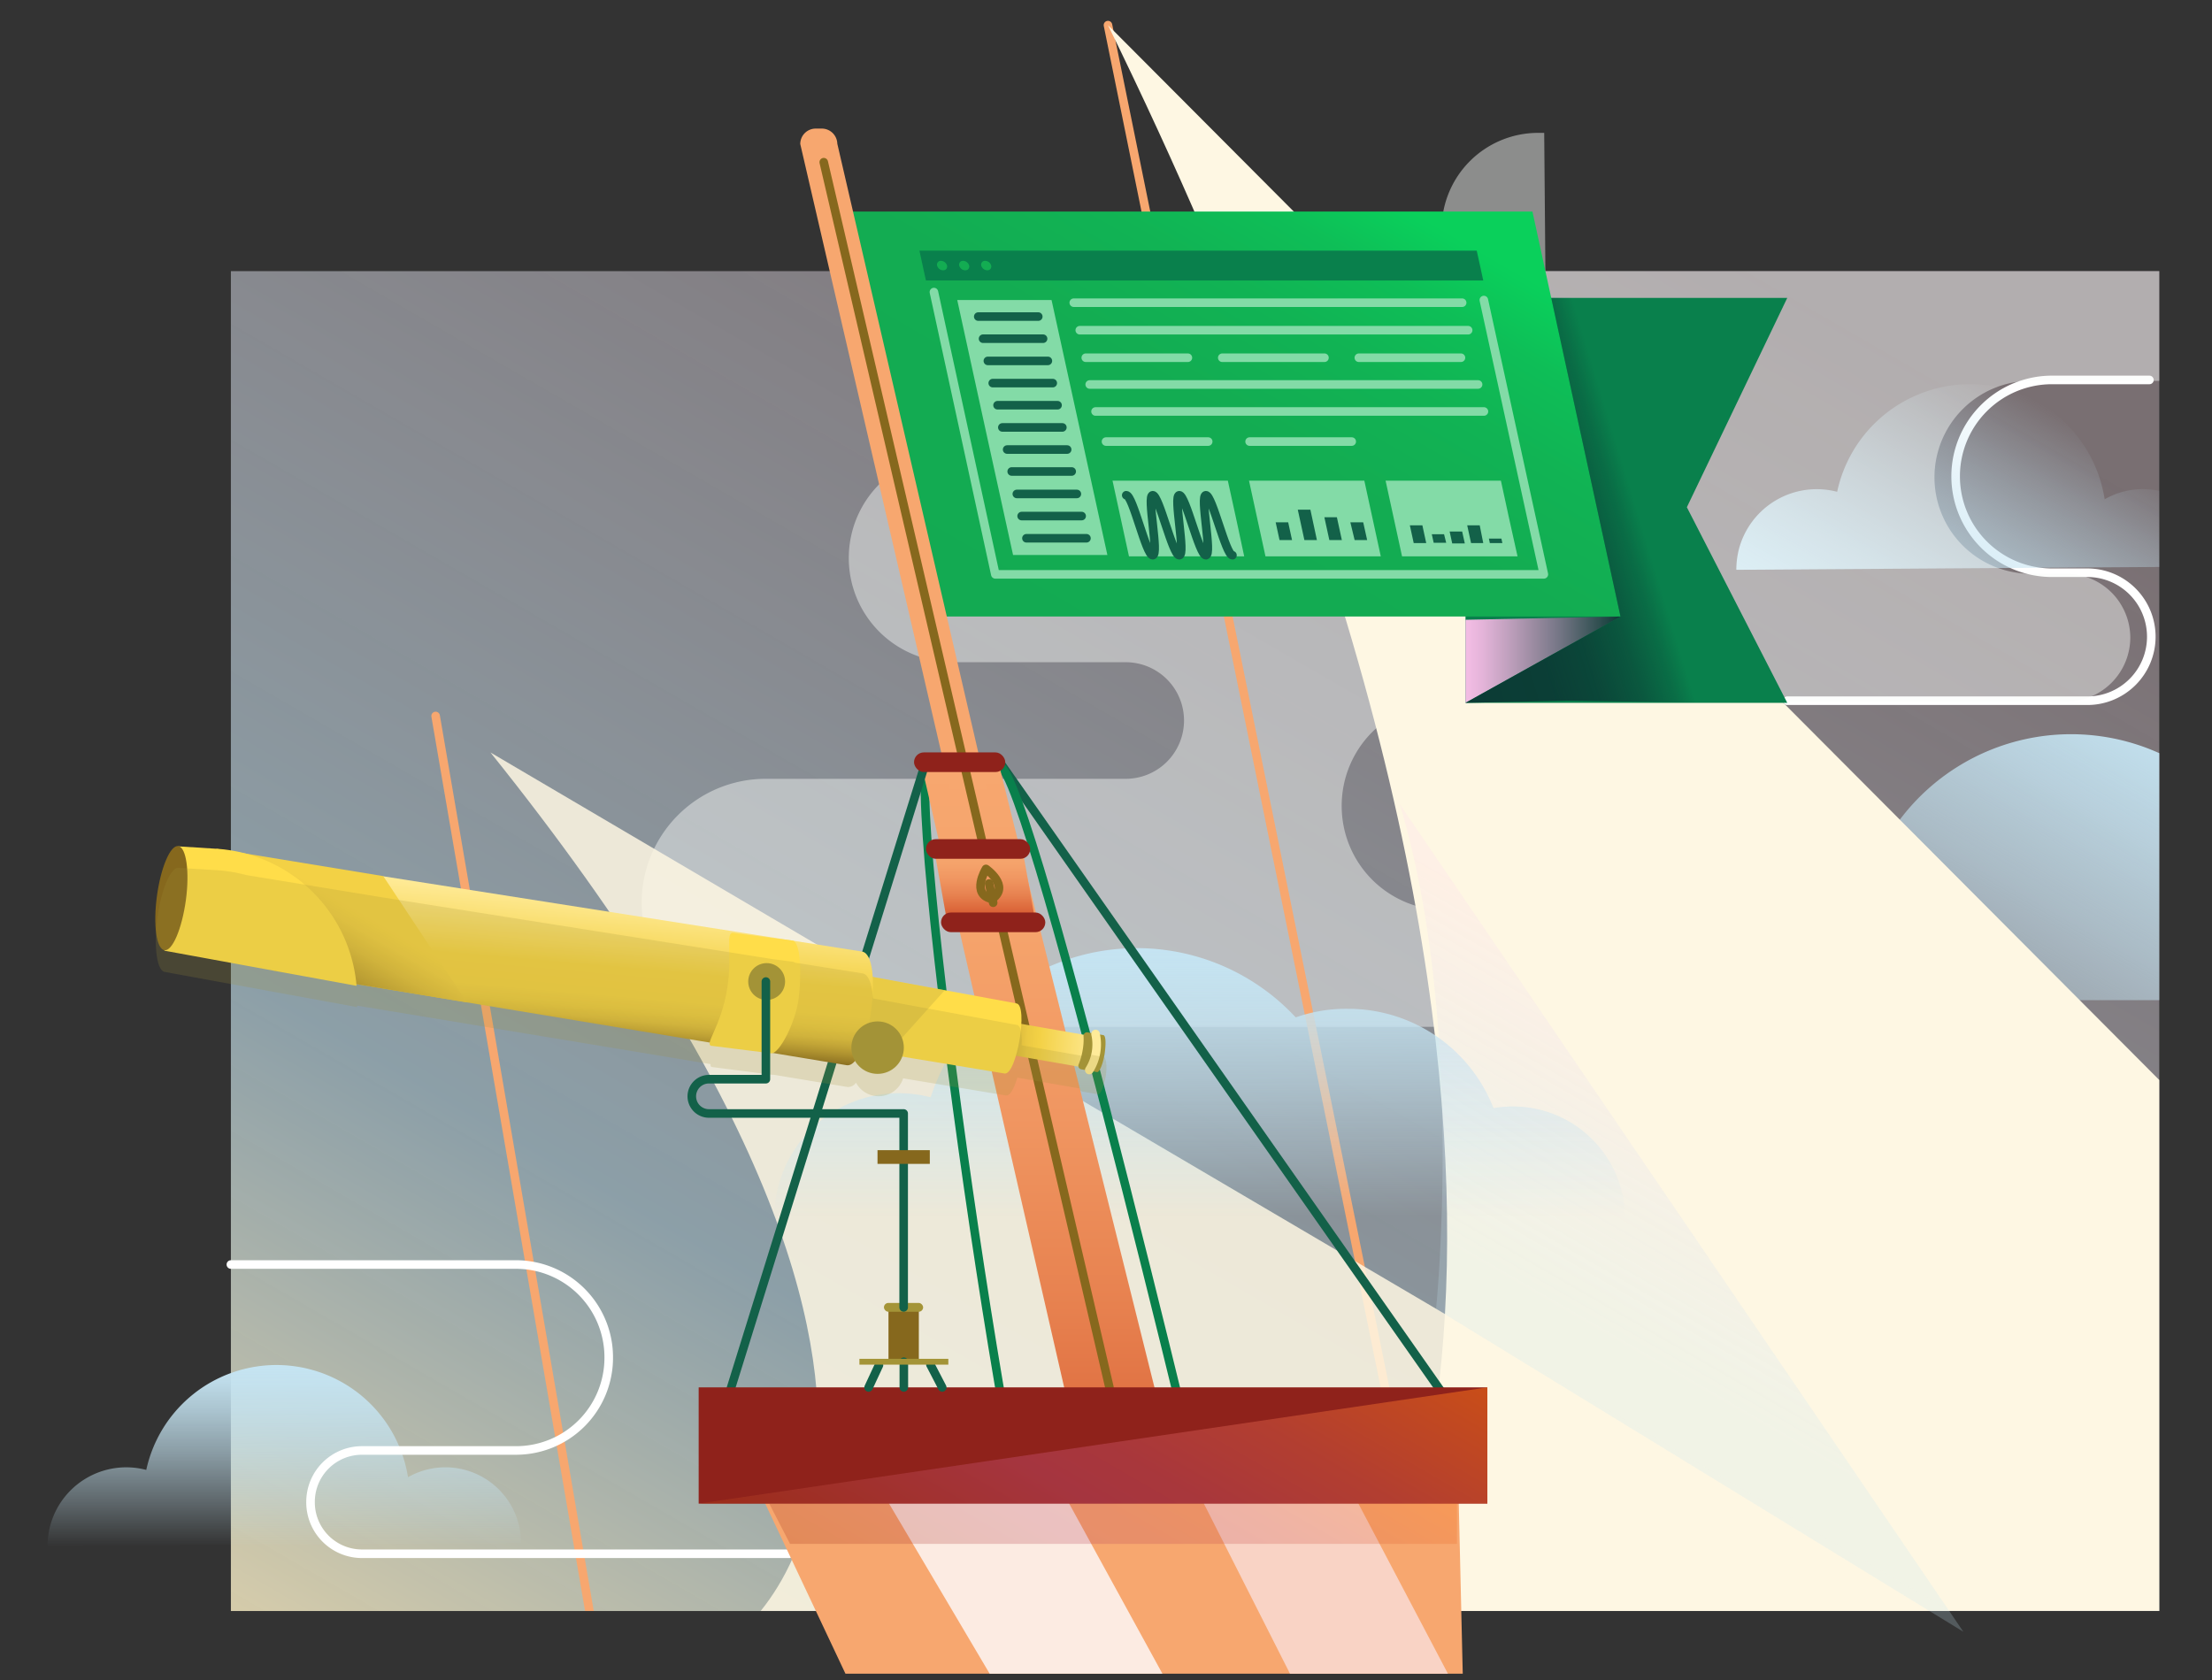 <svg xmlns="http://www.w3.org/2000/svg" xmlns:xlink="http://www.w3.org/1999/xlink" viewBox="0 0 258 196"><rect x="0" y="0" width="258" height="196" fill="#333333" stroke="none"/><defs><style>.cls-1,.cls-17,.cls-18,.cls-22,.cls-26,.cls-36,.cls-4,.cls-9{fill:none;}.cls-2{isolation:isolate;}.cls-3{fill:url(#linear-gradient);}.cls-4{stroke:#fff;}.cls-17,.cls-18,.cls-22,.cls-26,.cls-36,.cls-4,.cls-9{stroke-linecap:round;stroke-linejoin:round;}.cls-5{clip-path:url(#clip-path);}.cls-6{fill:url(#linear-gradient-2);}.cls-7{fill:url(#linear-gradient-3);}.cls-8{fill:#f9fbfa;opacity:0.45;}.cls-9{stroke:#f7a76f;}.cls-10,.cls-11{fill:#fef7e3;}.cls-11{opacity:0.85;}.cls-12{fill:url(#linear-gradient-4);}.cls-13{fill:url(#linear-gradient-5);}.cls-14{fill:url(#linear-gradient-6);}.cls-15{fill:#09804c;}.cls-16{fill:url(#linear-gradient-7);}.cls-17{stroke:#136149;}.cls-18{stroke:#09804c;}.cls-19{fill:url(#linear-gradient-8);}.cls-20{fill:#f7a76f;}.cls-21,.cls-25{mix-blend-mode:soft-light;}.cls-21{fill:url(#linear-gradient-9);}.cls-22{stroke:#83dba7;}.cls-23{fill:#83dba7;}.cls-24{fill:#136149;}.cls-25{fill:url(#linear-gradient-10);}.cls-26{stroke:#86681d;}.cls-27{fill:url(#linear-gradient-11);}.cls-28{fill:#8f221b;}.cls-29{fill:#fcebe2;}.cls-30{fill:#f9d3c5;}.cls-31{opacity:0.55;fill:url(#linear-gradient-12);}.cls-32{opacity:0.25;fill:url(#linear-gradient-13);}.cls-33{fill:#86681d;}.cls-34,.cls-38,.cls-41{fill:#a49437;}.cls-35{fill:url(#linear-gradient-14);}.cls-36{stroke:#ffeb99;}.cls-37{fill:#ffdd49;}.cls-38{opacity:0.24;}.cls-39{fill:url(#linear-gradient-15);}.cls-40{fill:url(#linear-gradient-16);}.cls-41{opacity:0.2;mix-blend-mode:multiply;}</style><linearGradient id="linear-gradient" x1="77.43" y1="217.08" x2="201.34" y2="2.47" gradientUnits="userSpaceOnUse"><stop offset="0" stop-color="#fef2c8" stop-opacity="0.8"/><stop offset="0.26" stop-color="#c5e4f2" stop-opacity="0.61"/><stop offset="0.91" stop-color="#ffe1ea" stop-opacity="0.34"/></linearGradient><clipPath id="clip-path"><polygon class="cls-1" points="251.85 187.92 26.93 187.92 26.93 31.63 112.74 31.63 113.36 -0.77 179.97 -0.77 180.25 31.63 251.85 31.63 251.85 187.92"/></clipPath><linearGradient id="linear-gradient-2" x1="-5049.95" y1="2020.36" x2="-5078.07" y2="2069.06" gradientTransform="translate(-4814.22 2157.76) rotate(180)" gradientUnits="userSpaceOnUse"><stop offset="0" stop-color="#c5e4f2" stop-opacity="0"/><stop offset="0.24" stop-color="#c5e4f2" stop-opacity="0.29"/><stop offset="0.51" stop-color="#c5e4f2" stop-opacity="0.59"/><stop offset="0.74" stop-color="#c5e4f2" stop-opacity="0.81"/><stop offset="0.91" stop-color="#c5e4f2" stop-opacity="0.95"/><stop offset="1" stop-color="#c5e4f2"/></linearGradient><linearGradient id="linear-gradient-3" x1="-63.96" y1="2079.44" x2="-46.7" y2="2109.32" gradientTransform="matrix(1, 0, 0, -1, 287, 2157.76)" gradientUnits="userSpaceOnUse"><stop offset="0" stop-color="#c5e4f2"/><stop offset="0.09" stop-color="#c5e4f2" stop-opacity="0.95"/><stop offset="0.26" stop-color="#c5e4f2" stop-opacity="0.81"/><stop offset="0.49" stop-color="#c5e4f2" stop-opacity="0.59"/><stop offset="0.76" stop-color="#c5e4f2" stop-opacity="0.29"/><stop offset="1" stop-color="#c5e4f2" stop-opacity="0"/></linearGradient><linearGradient id="linear-gradient-4" x1="-4954.15" y1="2015.75" x2="-4954.15" y2="2047.15" xlink:href="#linear-gradient-2"/><linearGradient id="linear-gradient-5" x1="-253.84" y1="1977.35" x2="-253.84" y2="1998.54" gradientTransform="matrix(1, 0, 0, -1, 287, 2157.76)" xlink:href="#linear-gradient-2"/><linearGradient id="linear-gradient-6" x1="183.42" y1="164.07" x2="208.8" y2="120.11" gradientUnits="userSpaceOnUse"><stop offset="0.18" stop-color="#c5e4f2" stop-opacity="0.22"/><stop offset="0.91" stop-color="#ffe1ea" stop-opacity="0.34"/></linearGradient><linearGradient id="linear-gradient-7" x1="124.75" y1="81.18" x2="162.71" y2="15.42" gradientUnits="userSpaceOnUse"><stop offset="0" stop-color="#13aa52"/><stop offset="0.49" stop-color="#13ac52"/><stop offset="0.67" stop-color="#11b354"/><stop offset="0.8" stop-color="#0ebe57"/><stop offset="0.9" stop-color="#0acf5b"/><stop offset="0.91" stop-color="#0ad05b"/></linearGradient><linearGradient id="linear-gradient-8" x1="124.5" y1="189.67" x2="124.5" y2="88.94" gradientUnits="userSpaceOnUse"><stop offset="0" stop-color="#cf4a22"/><stop offset="0.15" stop-color="#da6337"/><stop offset="0.37" stop-color="#e7814f"/><stop offset="0.59" stop-color="#f09661"/><stop offset="0.8" stop-color="#f5a36b"/><stop offset="1" stop-color="#f7a76f"/></linearGradient><linearGradient id="linear-gradient-9" x1="170.93" y1="76.95" x2="189.01" y2="76.95" gradientUnits="userSpaceOnUse"><stop offset="0" stop-color="#f4bde5"/><stop offset="0.11" stop-color="#e4b4d9"/><stop offset="0.31" stop-color="#b99cb8"/><stop offset="0.61" stop-color="#737584"/><stop offset="0.96" stop-color="#15403c"/><stop offset="1" stop-color="#0b3b35"/></linearGradient><linearGradient id="linear-gradient-10" x1="166.03" y1="65.96" x2="205.66" y2="53.85" gradientUnits="userSpaceOnUse"><stop offset="0" stop-color="#0b3b35"/><stop offset="0.24" stop-color="#0b3b35" stop-opacity="0.96"/><stop offset="0.37" stop-color="#0b3b35" stop-opacity="0.83"/><stop offset="0.48" stop-color="#0b3b35" stop-opacity="0.59"/><stop offset="0.57" stop-color="#0b3b35" stop-opacity="0.27"/><stop offset="0.62" stop-color="#0b3b35" stop-opacity="0"/></linearGradient><linearGradient id="linear-gradient-11" x1="114.87" y1="107.65" x2="114.87" y2="99.03" xlink:href="#linear-gradient-8"/><linearGradient id="linear-gradient-12" x1="115.99" y1="195.32" x2="144.86" y2="145.31" gradientUnits="userSpaceOnUse"><stop offset="0" stop-color="#a63517"/><stop offset="0.2" stop-color="#b03e3c"/><stop offset="0.4" stop-color="#b8455d"/><stop offset="0.52" stop-color="#be4956"/><stop offset="0.71" stop-color="#d05642"/><stop offset="0.92" stop-color="#ed6a23"/><stop offset="1" stop-color="#f97216"/></linearGradient><linearGradient id="linear-gradient-13" x1="118.76" y1="195.47" x2="140.24" y2="158.26" xlink:href="#linear-gradient-12"/><linearGradient id="linear-gradient-14" x1="91.24" y1="296.7" x2="106.12" y2="296.7" gradientTransform="translate(-14.86 -160.06) rotate(-7.33)" gradientUnits="userSpaceOnUse"><stop offset="0" stop-color="#86681d"/><stop offset="0.16" stop-color="#b2922d"/><stop offset="0.31" stop-color="#d5b43a"/><stop offset="0.43" stop-color="#ebc942"/><stop offset="0.52" stop-color="#f3d145"/><stop offset="1" stop-color="#ffeb99"/></linearGradient><linearGradient id="linear-gradient-15" x1="64.56" y1="123.86" x2="66.07" y2="106.68" gradientTransform="matrix(1, 0, 0, 1, 1.8, -2.48)" gradientUnits="userSpaceOnUse"><stop offset="0" stop-color="#86681d"/><stop offset="0.02" stop-color="#957622"/><stop offset="0.07" stop-color="#b2922d"/><stop offset="0.12" stop-color="#caa936"/><stop offset="0.17" stop-color="#dcbb3d"/><stop offset="0.24" stop-color="#e9c841"/><stop offset="0.33" stop-color="#f1cf44"/><stop offset="0.52" stop-color="#f3d145"/><stop offset="1" stop-color="#ffeb99"/></linearGradient><linearGradient id="linear-gradient-16" x1="35.61" y1="115.3" x2="43.56" y2="101.54" gradientUnits="userSpaceOnUse"><stop offset="0" stop-color="#86681d"/><stop offset="0.08" stop-color="#9a7b24"/><stop offset="0.26" stop-color="#c0a032"/><stop offset="0.43" stop-color="#dcbb3d"/><stop offset="0.58" stop-color="#edcb43"/><stop offset="0.69" stop-color="#f3d145"/></linearGradient></defs><g class="cls-2"><g id="WHITE"><rect class="cls-3" x="26.93" y="31.63" width="224.92" height="156.3"/><path class="cls-4" d="M208.46,81.74h35a7.46,7.46,0,0,0,7.46-7.46h0a7.46,7.46,0,0,0-7.46-7.47h-4.13A11.24,11.24,0,0,1,228.1,55.56h0a11.24,11.24,0,0,1,11.24-11.24H250.7"/><g class="cls-5"><path class="cls-6" d="M199.82,116.67h98a12.91,12.91,0,0,0-12.91-12.77,11.25,11.25,0,0,0-2.24.2,18,18,0,0,0-16.77-11.45,17.49,17.49,0,0,0-6,1,25,25,0,0,0-42.07,9.15,14.52,14.52,0,0,0-3.66-.47,14.31,14.31,0,0,0-14.33,14.28Z"/><path class="cls-7" d="M258.94,66.09a9,9,0,0,0-13.46-7.85,15.87,15.87,0,0,0-31.2-.87,9.39,9.39,0,0,0-11.46,6.69,9.82,9.82,0,0,0-.3,2.41"/><path class="cls-8" d="M302.5,15.5H179.4a11.25,11.25,0,0,0-11.25,11.25h0A11.25,11.25,0,0,0,179.4,38h4.12A7.46,7.46,0,0,1,191,45.46h0a7.46,7.46,0,0,1-7.46,7.46H111.18A12.16,12.16,0,0,0,99,65.09h0a12.15,12.15,0,0,0,12.16,12.16h20.15a6.8,6.8,0,0,1,6.79,6.8h0a6.8,6.8,0,0,1-6.79,6.8h-42a14.47,14.47,0,0,0-14.47,14.6h0a14.47,14.47,0,0,0,14.47,14.33H188.8a6.8,6.8,0,0,0,6.8-6.8h0a6.81,6.81,0,0,0-6.8-6.8H168.65A12.15,12.15,0,0,1,156.49,94h0a12.15,12.15,0,0,1,12.16-12.16H241a7.48,7.48,0,0,0,7.47-7.47h0A7.47,7.47,0,0,0,241,66.93h-4.12a11.25,11.25,0,0,1-11.25-11.25h0a11.25,11.25,0,0,1,11.25-11.25H302.5A14.45,14.45,0,0,0,317,30h0A14.46,14.46,0,0,0,302.5,15.5Z"/><path class="cls-4" d="M189,28.88h38.36a7.47,7.47,0,0,0,7.46-7.47h0A7.46,7.46,0,0,0,227.37,14h-4.12A11.25,11.25,0,0,1,212,2.7h0A11.25,11.25,0,0,1,223.25-8.55h80.09"/><line class="cls-9" x1="129.23" y1="2.93" x2="168.88" y2="197.94"/><path class="cls-10" d="M129.23,2.93,317.88,192.25H159.29S194.55,136.31,129.23,2.93Z"/><line class="cls-9" x1="50.81" y1="83.52" x2="69.49" y2="192.25"/><path class="cls-11" d="M57.21,87.78,236.14,193.06l-151.82-1S122.53,169.25,57.21,87.78Z"/></g><g id="Titles"><path class="cls-12" d="M90.32,142h99.23a13.09,13.09,0,0,0-13.08-12.93,12.36,12.36,0,0,0-2.27.2,18.21,18.21,0,0,0-17-11.59,17.69,17.69,0,0,0-6.07,1A25.31,25.31,0,0,0,108.55,128a14.89,14.89,0,0,0-3.7-.47A14.49,14.49,0,0,0,90.32,142Z"/><path class="cls-13" d="M60.77,180a8.82,8.82,0,0,0-13.18-7.68,15.54,15.54,0,0,0-30.53-.85A9.18,9.18,0,0,0,5.85,178a9.45,9.45,0,0,0-.3,2.37"/></g><path class="cls-4" d="M92.07,181.25H42.22a6,6,0,0,1-6-6.05h0a6,6,0,0,1,6-6H60.14A10.81,10.81,0,0,0,71,158.33h0a10.82,10.82,0,0,0-10.82-10.82H26.93"/><path class="cls-14" d="M163.27,93.82,229,190.35,167.5,152.68S170.93,119.23,163.27,93.82Z"/><polygon class="cls-15" points="208.46 81.99 170.93 81.99 170.93 34.75 208.46 34.75 196.75 59.17 208.46 81.99"/><polygon class="cls-16" points="189.01 71.92 108.71 71.92 98.44 24.68 178.74 24.68 189.01 71.92"/><line class="cls-17" x1="116.88" y1="89.3" x2="169.93" y2="164.94"/><path class="cls-18" d="M116.52,89.32c3.68,0,26.88,98.6,26.88,98.6"/><path class="cls-18" d="M108.48,88.44c-3.68,0,10.74,100.36,14.49,100.36"/><polygon class="cls-19" points="141.6 189.67 130.5 189.67 107.41 88.94 116.45 88.94 141.6 189.67"/><path class="cls-20" d="M95.86,15h-.73a1.8,1.8,0,0,0-1.79,1.8l17.45,75.32h4.32L97.66,16.76A1.81,1.81,0,0,0,95.86,15Z"/><line class="cls-17" x1="107.84" y1="89.3" x2="84.32" y2="164.94"/><polygon class="cls-21" points="189.01 71.92 170.93 81.99 170.93 72.3 189.01 71.92"/><path class="cls-22" d="M173.07,35l7,32H116.09q-3.59-16.47-7.16-32.93"/><path class="cls-15" d="M107.24,29.24c.3,1.39.45,2.09.76,3.48h65c-.3-1.39-.45-2.09-.76-3.48ZM110,31.53a.73.73,0,0,1-.7-.55.44.44,0,0,1,.46-.55.75.75,0,0,1,.7.55A.44.44,0,0,1,110,31.53Zm2.58,0a.73.73,0,0,1-.7-.55.44.44,0,0,1,.46-.55.75.75,0,0,1,.7.55A.44.44,0,0,1,112.6,31.53Zm2.57,0a.74.74,0,0,1-.7-.55.44.44,0,0,1,.46-.55.74.74,0,0,1,.7.55A.44.44,0,0,1,115.17,31.53Z"/><path class="cls-23" d="M129.16,64.74h-11Q114.89,49.88,111.65,35h11Q125.92,49.88,129.16,64.74Z"/><path class="cls-23" d="M145.12,64.9H131.68c-.77-3.53-1.16-5.29-1.92-8.83h13.45C144,59.61,144.36,61.37,145.12,64.9Z"/><path class="cls-23" d="M161.05,64.9H147.6c-.77-3.53-1.15-5.29-1.92-8.83h13.45C159.9,59.61,160.28,61.37,161.05,64.9Z"/><path class="cls-23" d="M177,64.9H163.53c-.77-3.53-1.15-5.29-1.92-8.83h13.45C175.82,59.61,176.21,61.37,177,64.9Z"/><path class="cls-22" d="M125.24,35.31h45.3"/><path class="cls-22" d="M125.94,38.52h45.3"/><path class="cls-22" d="M126.64,41.73h11.91"/><path class="cls-22" d="M142.56,41.73h11.92"/><path class="cls-22" d="M158.49,41.73H170.4"/><path class="cls-22" d="M129,51.51h11.92"/><path class="cls-22" d="M145.75,51.51h11.91"/><path class="cls-17" d="M131.36,57.77c.78,0,2.31,7,3.09,7s-.74-7,0-7,2.31,7,3.1,7-.75-7,0-7,2.32,7,3.1,7-.74-7,0-7,2.32,7,3.1,7"/><path class="cls-24" d="M150.25,60.93h-1.46l.45,2.07h1.46Z"/><path class="cls-24" d="M165.9,61.28h-1.46l.45,2.07h1.46Z"/><path class="cls-24" d="M168.43,62.32H167l.22,1h1.46Z"/><path class="cls-24" d="M170.54,62h-1.46l.3,1.39h1.47Z"/><path class="cls-24" d="M172.59,61.28h-1.46l.45,2.07H173Z"/><path class="cls-24" d="M175.12,62.83h-1.46l.11.52h1.46Z"/><path class="cls-24" d="M152.84,59.46h-1.47c.31,1.42.47,2.12.77,3.54h1.46C153.3,61.58,153.14,60.88,152.84,59.46Z"/><path class="cls-24" d="M155.93,60.34h-1.46c.23,1.06.34,1.6.58,2.66h1.46Z"/><path class="cls-24" d="M159,60.93H157.5L158,63h1.46Z"/><path class="cls-17" d="M114.1,36.93h7"/><path class="cls-17" d="M114.66,39.51h7"/><path class="cls-17" d="M115.22,42.1h7"/><path class="cls-17" d="M115.79,44.69h7"/><path class="cls-17" d="M116.35,47.27h7"/><path class="cls-17" d="M116.91,49.86h7"/><path class="cls-17" d="M117.47,52.44h7"/><path class="cls-17" d="M118,55h7"/><path class="cls-17" d="M118.6,57.62h7"/><path class="cls-17" d="M119.16,60.2h7"/><path class="cls-17" d="M119.72,62.79h7"/><path class="cls-22" d="M127.1,44.85h45.3"/><path class="cls-22" d="M127.78,48h45.3"/><polygon class="cls-25" points="199.82 34.75 195.09 57.72 200.78 81.99 182.82 81.74 170.93 81.99 189.01 71.92 180.93 34.75 199.82 34.75"/><line class="cls-26" x1="96.08" y1="18.92" x2="129.4" y2="161.84"/><polygon class="cls-27" points="120.79 107.65 110.49 107.65 108.95 99.03 119.25 99.03 120.79 107.65"/><rect class="cls-28" x="108" y="97.89" width="12.16" height="2.29" rx="1.14"/><rect class="cls-28" x="109.76" y="106.45" width="12.16" height="2.29" rx="1.14"/><rect class="cls-28" x="106.61" y="87.77" width="10.64" height="2.29" rx="1.14"/><path class="cls-20" d="M84.32,164.94l14.29,30.3h72l-.71-30.3S136.92,169.35,84.32,164.94Z"/><polygon class="cls-29" points="115.43 195.24 97.86 165.53 121.01 168.66 135.58 195.24 115.43 195.24"/><polygon class="cls-30" points="150.46 195.24 135.67 166.02 152.95 164.97 168.88 195.24 150.46 195.24"/><rect class="cls-28" x="81.49" y="161.84" width="91.99" height="13.56"/><polygon class="cls-31" points="173.48 175.4 81.49 175.4 173.48 161.84 173.48 175.4"/><polyline class="cls-32" points="88.06 175.4 169.93 175.4 169.93 180.1 92.15 180.1 89.72 175.4"/><rect class="cls-33" x="103.63" y="152.68" width="3.54" height="5.89"/><line class="cls-17" x1="102.52" y1="159.25" x2="101.31" y2="161.85"/><line class="cls-17" x1="105.42" y1="158.85" x2="105.42" y2="161.85"/><line class="cls-17" x1="108.52" y1="159.19" x2="109.9" y2="161.85"/><rect class="cls-34" x="100.24" y="158.51" width="10.37" height="0.68"/><rect class="cls-34" x="103.1" y="151.99" width="4.57" height="1.03" rx="0.52"/><rect class="cls-35" x="113.36" y="119.76" width="14.97" height="3.77" rx="1.88" transform="translate(22.61 -18.89) rotate(9.86)"/><path class="cls-34" d="M128.83,123c-.21,1.19-.6,2.11-.88,2.06h0l-1.83-.32a.41.41,0,0,1-.31-.58,7.58,7.58,0,0,0,.46-1.61,6.94,6.94,0,0,0,.11-1.67.41.41,0,0,1,.49-.45l1.83.32h0C129,120.83,129,121.84,128.83,123Z"/><path class="cls-36" d="M127.78,120.62a5.59,5.59,0,0,1-.73,4.2"/><path class="cls-37" d="M96.59,121.83l20.59,3.4c1.41.16,2.78-8,1.37-8.18l-20.71-3.82Z"/><polygon class="cls-38" points="110.19 115.51 103.53 122.94 97.09 121.87 97.84 113.23 110.19 115.51"/><path class="cls-39" d="M98.76,124.26,32,113.22l12.69-11L100.53,111C103.15,111.37,101.38,124.6,98.76,124.26Z"/><path class="cls-37" d="M93.15,116.49c-.36,2.83-2.28,6.5-3.21,6.38L83,122c-.93-.12,1.12-2.18,1.84-6.81.61-3.92-.26-6.48.67-6.36l6.92.89C93.39,109.81,93.52,113.66,93.15,116.49Z"/><circle class="cls-34" cx="89.42" cy="114.5" r="2.15"/><polygon class="cls-40" points="25.23 99.01 44.7 102.2 54.46 116.93 32.01 113.22 25.23 99.01"/><path class="cls-37" d="M41.59,115l-22.42-4.1L20.8,98.73l4.43.28a17.51,17.51,0,0,1,16.36,16Z"/><path class="cls-33" d="M21.68,105c-.46,3.35-1.58,6-2.51,5.84s-1.32-2.94-.87-6.29,1.57-6,2.5-5.85S22.13,101.68,21.68,105Z"/><circle class="cls-34" cx="102.36" cy="122.21" r="3.06"/><path class="cls-41" d="M128.7,123.28h0l-.89-.15h0l-.94-.16a.41.41,0,0,0-.45.23l-7.26-1.26c.06-1.3-.09-2.33-.58-2.38l-16.76-3.09c-.11-1.64-.5-2.83-1.26-2.93l-7.88-1.25a.42.42,0,0,0-.2-.1l-2.25-.29-45.5-7.2-16-2.62a17.78,17.78,0,0,0-3.44-.57l-4.43-.27c-.93-.13-2.05,2.49-2.5,5.84s-.06,6.17.87,6.3l22.42,4.1h0a.88.88,0,0,0,0-.17l12.89,2.13h0l28.33,4.69c0,.21,0,.32.23.35l6.92.89a.36.36,0,0,0,.2,0l8.62,1.43a1.13,1.13,0,0,0,1-.5,3,3,0,0,0,5.5-.51l12,2c.48.06.95-.85,1.32-2.08l7.25,1.26a.42.42,0,0,0,.34.37l1.83.31h0c.28,0,.67-.88.88-2.07S129,123.33,128.7,123.28Z"/><path class="cls-17" d="M105.4,152.51V129.89H82.69a2,2,0,0,1-2-2h0a2,2,0,0,1,2-2h6.64V114.5"/><rect class="cls-33" x="102.35" y="134.17" width="6.1" height="1.6"/><g id="_96px-_-MongoDB-_-Leaf-_-Leaf-Forest" data-name="96px-/-MongoDB-/-Leaf-/-Leaf-Forest"><g id="mongodb-leaf"><path id="Stroke-1" class="cls-26" d="M115,101.36s2.88,2,.72,3.51C113.17,104.36,115,101.36,115,101.36Z"/><line id="Stroke-3" class="cls-26" x1="115.37" y1="103.06" x2="115.84" y2="105.31"/></g></g></g></g></svg>
